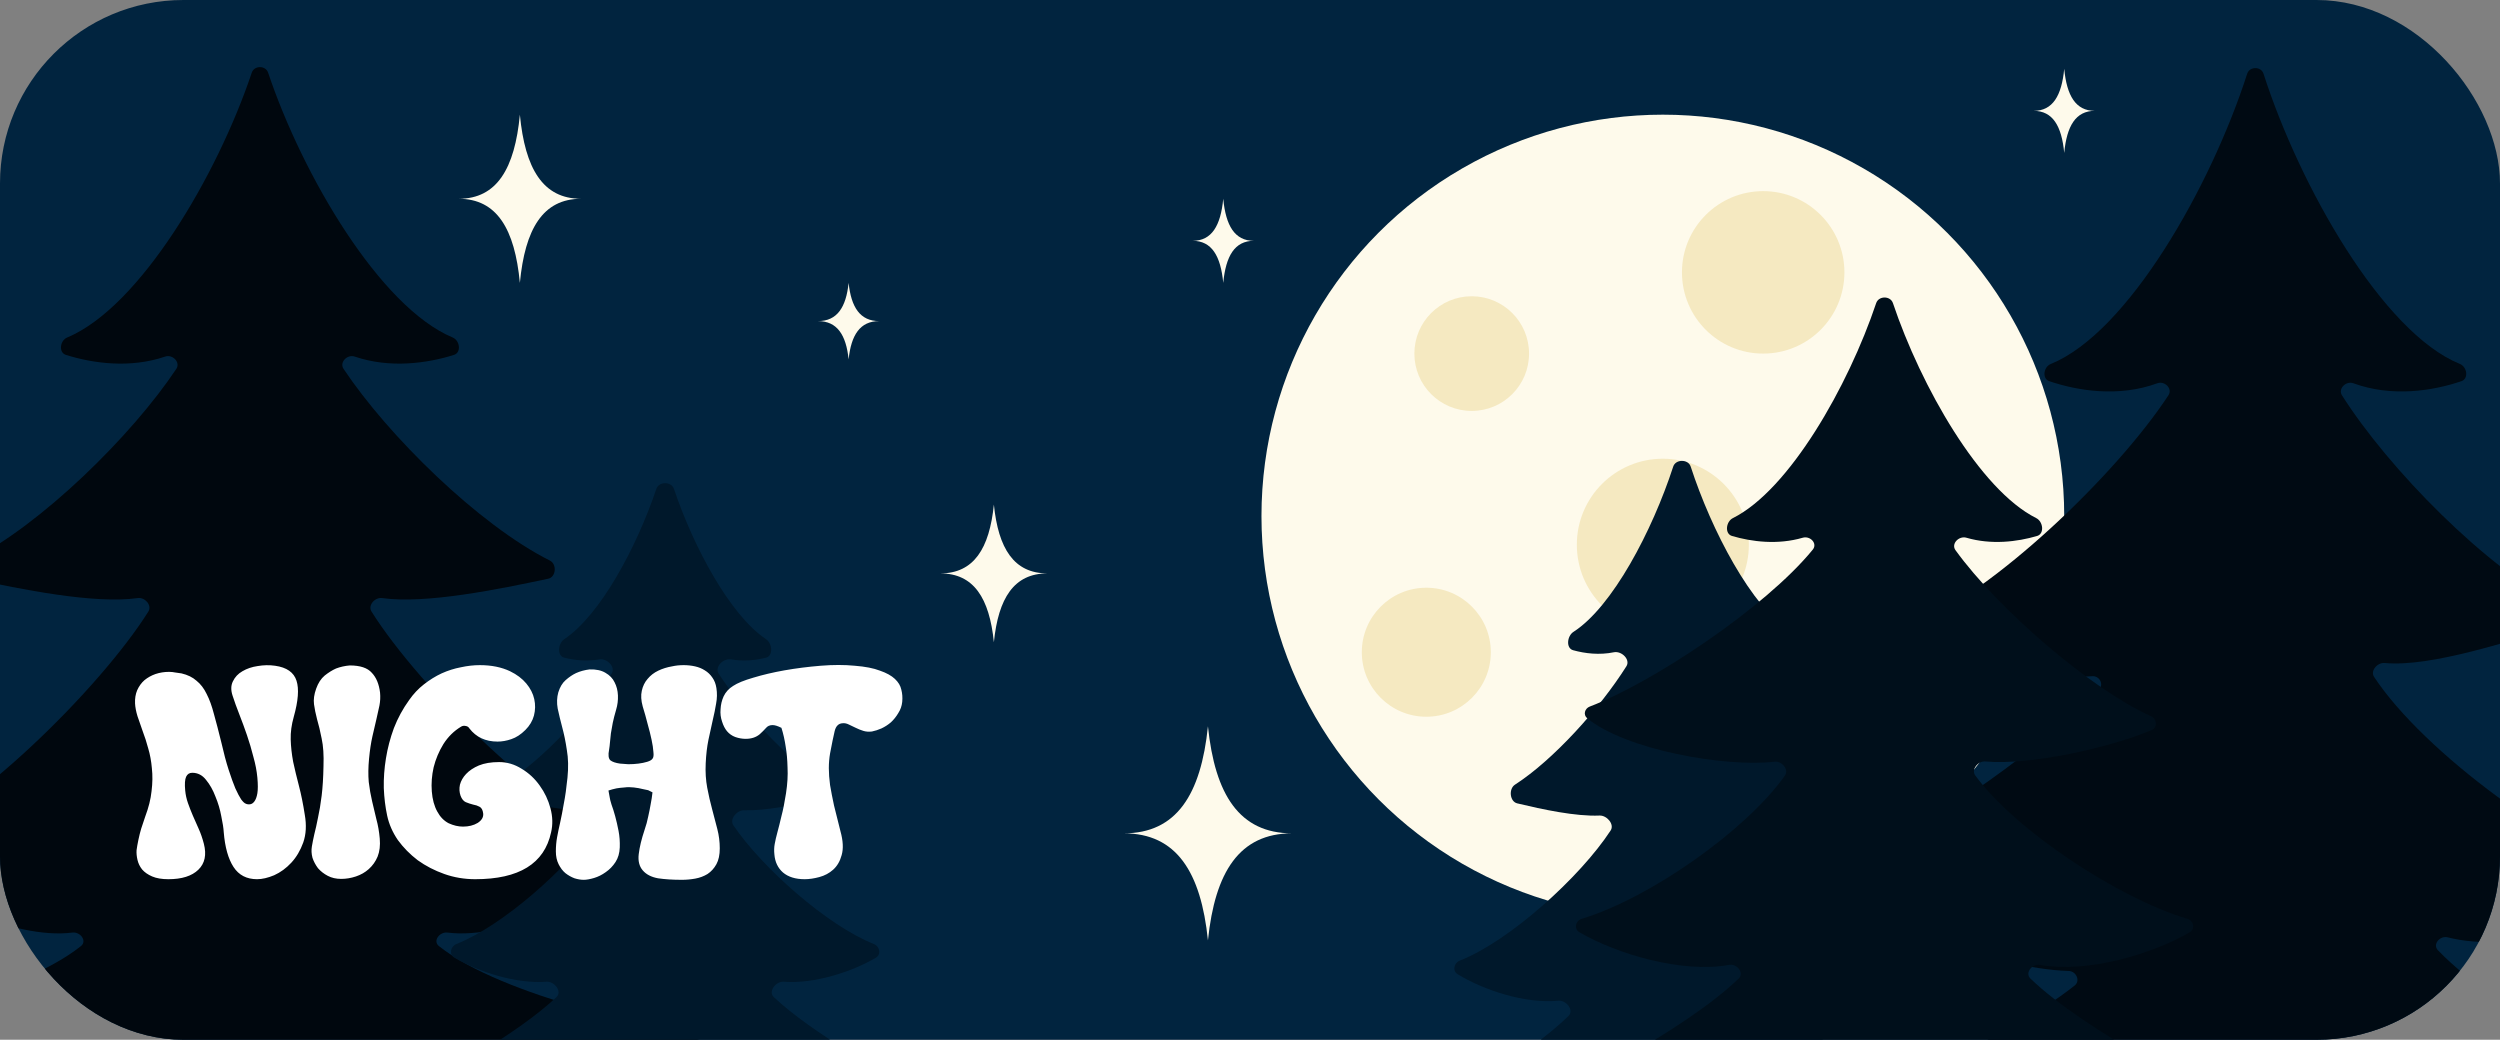<svg width="327" height="136" viewBox="0 0 327 136" fill="none" xmlns="http://www.w3.org/2000/svg">
<rect x="0" y="0" width="327" height="136" fill="#808080" stroke="none"/>
<g clip-path="url(#clip0_6_2235)">
<rect width="327" height="136" rx="24" fill="#01243F"/>
<circle cx="217.5" cy="67.5" r="52.5" fill="#FEFAEB"/>
<circle cx="230.625" cy="35.625" r="10.625" fill="#F5E9C1"/>
<circle cx="186.562" cy="85.312" r="8.438" fill="#F5E9C1"/>
<circle cx="192.5" cy="46.25" r="7.5" fill="#F5E9C1"/>
<circle cx="217.5" cy="71.25" r="11.25" fill="#F5E9C1"/>
<circle cx="249.375" cy="78.75" r="6.25" fill="#F5E9C1"/>
<circle cx="225" cy="107.5" r="7.5" fill="#F5E9C1"/>
<path d="M205.807 82.649C210.903 79.376 216.127 69.424 218.855 61.034C219.18 60.032 220.82 60.032 221.145 61.034C223.873 69.424 229.097 79.376 234.193 82.649C235.03 83.186 235.195 84.784 234.236 85.049C232.661 85.486 230.786 85.702 228.908 85.317C227.896 85.11 226.713 86.271 227.265 87.144C230.719 92.617 236.759 99.353 241.841 102.634C242.691 103.183 242.529 104.846 241.545 105.081C238.219 105.875 233.895 106.81 230.781 106.674C229.821 106.633 228.801 107.82 229.326 108.624C233.292 114.698 242.536 123.082 249.06 125.648C249.832 125.952 250.048 126.992 249.34 127.427C245.963 129.502 240.516 131.315 236.19 130.895C235.134 130.793 234.075 132.135 234.833 132.878C240.247 138.188 250.802 144.068 254.842 146.164C255.426 146.467 255.555 147.217 254.987 147.548C249.441 150.784 229.642 151 219.807 151C209.975 151 190.515 150.785 185.011 147.551C184.445 147.218 184.574 146.467 185.158 146.164C189.198 144.069 199.753 138.188 205.167 132.879C205.925 132.135 204.866 130.793 203.81 130.895C199.484 131.315 194.037 129.502 190.66 127.427C189.952 126.992 190.168 125.952 190.94 125.648C197.464 123.082 206.708 114.698 210.674 108.624C211.199 107.82 210.179 106.633 209.219 106.674C206.105 106.81 201.781 105.875 198.455 105.081C197.471 104.846 197.309 103.183 198.159 102.634C203.241 99.353 209.281 92.617 212.735 87.145C213.287 86.271 212.104 85.11 211.092 85.317C209.214 85.702 207.339 85.486 205.764 85.049C204.805 84.784 204.97 83.186 205.807 82.649Z" fill="#00182B"/>
<path d="M268.239 47.608C278.36 43.504 289.205 24.362 293.932 9.642C294.247 8.663 295.753 8.663 296.068 9.642C300.795 24.362 311.64 43.504 321.761 47.608C322.705 47.991 322.924 49.528 321.96 49.857C318.185 51.143 312.836 51.972 307.828 50.132C306.862 49.777 305.78 50.841 306.331 51.709C312.414 61.293 325.207 74.361 335.153 79.389C336.08 79.858 335.967 81.589 334.969 81.875C328.272 83.793 317.968 87.295 311.923 86.72C310.969 86.63 310.002 87.733 310.527 88.534C316.921 98.271 335.055 111.759 347.091 115.242C347.919 115.482 348.145 116.563 347.41 117.013C340.841 121.037 328.476 124.736 320.164 122.605C319.138 122.342 318.144 123.525 318.878 124.288C327.711 133.472 349.771 144.466 356.702 147.674C357.331 147.966 357.484 148.769 356.899 149.141C348.242 154.641 312.298 155 294.663 155C277.031 155 241.704 154.641 233.1 149.143C232.515 148.77 232.669 147.974 233.31 147.71C240.239 144.857 261.447 136.829 271.378 128.895C272.139 128.287 271.567 127.031 270.594 127.004C261.168 126.735 244.575 120.518 237.17 115.913C236.438 115.458 236.667 114.383 237.496 114.149C249.412 110.788 266.326 98.489 274.55 90.179C275.219 89.504 274.603 88.372 273.657 88.448C265.967 89.072 255.766 87.155 250.138 83.349C249.489 82.91 249.67 81.952 250.394 81.655C260.767 77.394 276.79 62.132 283.638 51.692C284.203 50.832 283.138 49.778 282.172 50.133C277.164 51.973 271.815 51.143 268.04 49.857C267.076 49.529 267.295 47.991 268.239 47.608Z" fill="#000A13"/>
<path d="M226.661 67.768C234.039 64.082 241.759 50.509 245.404 39.647C245.731 38.671 247.269 38.671 247.596 39.647C251.241 50.509 258.961 64.082 266.339 67.768C267.249 68.222 267.435 69.815 266.459 70.103C263.847 70.873 260.473 71.288 257.209 70.336C256.221 70.048 255.175 71.127 255.777 71.962C261.326 79.651 273.456 90.127 281.355 93.684C282.149 94.041 282.234 95.155 281.432 95.493C275.901 97.831 265.434 100.132 259.695 99.602C258.741 99.514 257.796 100.65 258.36 101.424C263.581 108.574 277.038 117.483 286.112 120.184C286.937 120.43 287.157 121.507 286.413 121.941C281.522 124.79 273.012 127.326 266.84 126.208C265.798 126.019 264.818 127.261 265.581 127.996C272.653 134.811 288.277 142.669 293.718 145.214C294.346 145.508 294.467 146.307 293.866 146.651C286.73 150.731 259.63 151 246.241 151C232.854 151 206.219 150.731 199.133 146.653C198.533 146.308 198.654 145.508 199.282 145.214C204.723 142.669 220.347 134.811 227.419 127.996C228.182 127.261 227.202 126.019 226.16 126.208C219.988 127.327 211.478 124.791 206.587 121.941C205.843 121.508 206.063 120.429 206.887 120.18C215.828 117.476 228.427 108.583 233.471 101.439C234.023 100.657 233.073 99.522 232.122 99.632C225.617 100.386 212.609 98.072 207.602 93.943C207.054 93.492 207.279 92.669 207.942 92.417C216.044 89.338 230.869 79.542 237.113 71.887C237.764 71.089 236.779 70.048 235.791 70.337C232.527 71.288 229.153 70.873 226.541 70.103C225.565 69.815 225.751 68.223 226.661 67.768Z" fill="#000F1B"/>
<path d="M8.787 44.146C18.311 40.166 28.445 22.889 32.931 9.504C33.255 8.538 34.745 8.538 35.069 9.504C39.555 22.889 49.689 40.166 59.213 44.146C60.16 44.542 60.36 46.111 59.381 46.42C55.852 47.532 50.987 48.206 46.398 46.641C45.425 46.309 44.364 47.387 44.934 48.243C50.718 56.937 62.581 68.632 71.93 73.325C72.866 73.795 72.733 75.479 71.709 75.696C65.317 77.053 55.695 79.04 49.984 78.228C49.036 78.093 48.084 79.177 48.592 79.988C54.732 89.781 71.997 107.173 83.451 111.072C84.278 111.353 84.511 112.491 83.785 112.977C77.611 117.106 66.337 122.962 58.538 121.981C57.488 121.849 56.577 123.084 57.405 123.743C65.945 130.538 85.992 134.267 92.62 136.32C93.295 136.529 93.444 137.323 92.836 137.682C84.392 142.673 50.397 143 33.679 143C16.964 143 -16.447 142.673 -24.837 137.685C-25.444 137.324 -25.295 136.529 -24.62 136.32C-17.991 134.267 2.055 130.538 10.595 123.743C11.423 123.084 10.512 121.849 9.462 121.981C1.663 122.962 -9.611 117.106 -15.785 112.977C-16.511 112.491 -16.277 111.353 -15.451 111.072C-3.997 107.173 13.268 89.781 19.408 79.988C19.916 79.178 18.964 78.093 18.016 78.228C12.305 79.04 2.683 77.053 -3.709 75.696C-4.733 75.479 -4.866 73.795 -3.931 73.325C5.419 68.633 17.282 56.938 23.066 48.243C23.636 47.388 22.575 46.309 21.602 46.641C17.013 48.207 12.148 47.532 8.619 46.42C7.64 46.111 7.84 44.542 8.787 44.146Z" fill="#00070E"/>
<path d="M73.809 83.6C78.51 80.466 83.292 71.55 85.848 63.945C86.182 62.951 87.818 62.951 88.152 63.945C90.708 71.55 95.49 80.466 100.191 83.6C101.023 84.155 101.167 85.782 100.197 86.025C98.822 86.37 97.228 86.531 95.622 86.248C94.606 86.069 93.435 87.249 94 88.114C97.228 93.054 102.708 99.037 107.388 102.082C108.241 102.637 108.069 104.333 107.078 104.563C104.034 105.27 100.188 106.066 97.346 105.981C96.386 105.952 95.38 107.152 95.919 107.946C99.695 113.509 108.209 121.064 114.301 123.479C115.079 123.788 115.292 124.84 114.571 125.265C111.435 127.114 106.516 128.711 102.531 128.413C101.473 128.333 100.438 129.693 101.211 130.42C106.339 135.244 115.984 140.524 119.814 142.477C120.406 142.779 120.535 143.536 119.952 143.857C114.592 146.803 96.053 147 86.818 147C77.586 147 59.364 146.803 54.046 143.859C53.465 143.537 53.593 142.779 54.185 142.477C58.016 140.524 67.661 135.244 72.789 130.42C73.562 129.693 72.527 128.334 71.469 128.413C67.484 128.711 62.565 127.114 59.429 125.265C58.708 124.841 58.921 123.788 59.699 123.479C65.791 121.064 74.305 113.509 78.081 107.946C78.62 107.152 77.614 105.953 76.654 105.981C73.812 106.066 69.966 105.27 66.922 104.564C65.931 104.334 65.759 102.637 66.612 102.082C71.293 99.037 76.772 93.054 80 88.114C80.565 87.249 79.394 86.069 78.378 86.248C76.772 86.531 75.178 86.37 73.803 86.025C72.833 85.782 72.978 84.155 73.809 83.6Z" fill="#00182B"/>
<path d="M18.984 106.84C19.437 105.64 19.717 104.52 19.824 103.48C19.957 102.413 19.97 101.413 19.864 100.48C19.784 99.547 19.624 98.68 19.384 97.88C19.17 97.08 18.93 96.333 18.664 95.64C18.424 94.947 18.197 94.293 17.984 93.68C17.797 93.067 17.69 92.507 17.664 92C17.637 91.36 17.73 90.787 17.944 90.28C18.184 89.747 18.504 89.307 18.904 88.96C19.33 88.613 19.81 88.347 20.344 88.16C20.904 87.973 21.49 87.88 22.104 87.88C22.397 87.88 22.664 87.907 22.904 87.96C23.17 87.987 23.45 88.027 23.744 88.08C24.544 88.267 25.197 88.587 25.704 89.04C26.237 89.467 26.677 90.04 27.024 90.76C27.397 91.48 27.717 92.36 27.984 93.4C28.277 94.44 28.597 95.667 28.944 97.08C29.264 98.493 29.584 99.693 29.904 100.68C30.224 101.667 30.517 102.48 30.784 103.12C31.077 103.76 31.33 104.24 31.544 104.56C31.784 104.88 31.984 105.067 32.144 105.12C32.304 105.2 32.49 105.227 32.704 105.2C32.917 105.173 33.104 105.053 33.264 104.84C33.45 104.6 33.584 104.24 33.664 103.76C33.744 103.28 33.744 102.6 33.664 101.72C33.584 100.84 33.41 99.933 33.144 99C32.904 98.04 32.624 97.093 32.304 96.16C31.984 95.227 31.65 94.32 31.304 93.44C30.957 92.56 30.664 91.747 30.424 91C30.184 90.28 30.197 89.653 30.464 89.12C30.73 88.56 31.144 88.12 31.704 87.8C32.29 87.453 32.957 87.227 33.704 87.12C34.477 86.987 35.237 86.973 35.984 87.08C37.504 87.293 38.437 87.947 38.784 89.04C39.13 90.107 39.01 91.68 38.424 93.76C38.13 94.8 37.997 95.787 38.024 96.72C38.05 97.653 38.157 98.627 38.344 99.64C38.557 100.627 38.81 101.68 39.104 102.8C39.397 103.92 39.65 105.173 39.864 106.56C40.104 107.92 40.037 109.133 39.664 110.2C39.29 111.24 38.77 112.12 38.104 112.84C37.437 113.56 36.69 114.107 35.864 114.48C35.037 114.827 34.29 115 33.624 115C32.264 115 31.237 114.467 30.544 113.4C29.85 112.333 29.424 110.813 29.264 108.84C29.237 108.333 29.13 107.64 28.944 106.76C28.784 105.88 28.53 105.027 28.184 104.2C27.864 103.347 27.45 102.613 26.944 102C26.464 101.387 25.864 101.08 25.144 101.08C24.77 101.08 24.504 101.253 24.344 101.6C24.184 101.947 24.144 102.547 24.224 103.4C24.277 103.96 24.397 104.507 24.584 105.04C24.77 105.573 24.984 106.12 25.224 106.68C25.464 107.213 25.717 107.787 25.984 108.4C26.25 108.987 26.477 109.64 26.664 110.36C27.037 111.8 26.797 112.933 25.944 113.76C25.09 114.587 23.784 115 22.024 115C21.17 115 20.464 114.88 19.904 114.64C19.344 114.4 18.904 114.093 18.584 113.72C18.29 113.347 18.09 112.933 17.984 112.48C17.877 112.027 17.837 111.6 17.864 111.2C17.917 110.8 17.997 110.347 18.104 109.84C18.21 109.333 18.33 108.853 18.464 108.4C18.624 107.893 18.797 107.373 18.984 106.84ZM45.752 87.04C47.112 87.04 48.072 87.36 48.632 88C49.218 88.613 49.578 89.48 49.712 90.6C49.765 91.16 49.738 91.72 49.632 92.28C49.525 92.813 49.392 93.413 49.232 94.08C49.072 94.72 48.898 95.467 48.712 96.32C48.525 97.147 48.378 98.12 48.272 99.24C48.165 100.36 48.152 101.373 48.232 102.28C48.338 103.16 48.485 104 48.672 104.8C48.858 105.6 49.045 106.387 49.232 107.16C49.445 107.933 49.592 108.773 49.672 109.68C49.752 110.587 49.658 111.373 49.392 112.04C49.125 112.68 48.738 113.227 48.232 113.68C47.752 114.107 47.192 114.427 46.552 114.64C45.912 114.853 45.272 114.96 44.632 114.96C43.965 114.96 43.378 114.827 42.872 114.56C42.365 114.293 41.938 113.96 41.592 113.56C41.272 113.133 41.032 112.68 40.872 112.2C40.738 111.693 40.712 111.2 40.792 110.72C40.872 110.24 40.978 109.707 41.112 109.12C41.272 108.507 41.432 107.787 41.592 106.96C41.778 106.133 41.938 105.173 42.072 104.08C42.205 102.987 42.285 101.707 42.312 100.24C42.365 98.773 42.285 97.56 42.072 96.6C41.885 95.64 41.685 94.8 41.472 94.08C41.285 93.36 41.152 92.707 41.072 92.12C40.992 91.507 41.085 90.827 41.352 90.08C41.618 89.333 41.992 88.76 42.472 88.36C42.978 87.96 43.472 87.653 43.952 87.44C44.512 87.227 45.112 87.093 45.752 87.04ZM60.32 95.04C59.387 95.6 58.613 96.36 58 97.32C57.413 98.28 56.987 99.293 56.72 100.36C56.48 101.427 56.4 102.48 56.48 103.52C56.56 104.56 56.8 105.44 57.2 106.16C57.573 106.853 58.067 107.36 58.68 107.68C59.32 107.973 59.947 108.12 60.56 108.12C61.307 108.12 61.947 107.96 62.48 107.64C63.013 107.293 63.253 106.88 63.2 106.4C63.147 105.947 62.987 105.653 62.72 105.52C62.48 105.387 62.2 105.293 61.88 105.24C61.56 105.16 61.24 105.053 60.92 104.92C60.627 104.787 60.4 104.507 60.24 104.08C60.08 103.627 60.053 103.147 60.16 102.64C60.293 102.133 60.56 101.667 60.96 101.24C61.387 100.787 61.947 100.413 62.64 100.12C63.36 99.827 64.24 99.68 65.28 99.68C66.32 99.68 67.307 99.973 68.24 100.56C69.173 101.12 69.96 101.853 70.6 102.76C71.24 103.64 71.707 104.627 72 105.72C72.293 106.813 72.32 107.867 72.08 108.88C71.2 112.96 67.893 115 62.16 115C60.747 115 59.4 114.773 58.12 114.32C56.84 113.867 55.68 113.267 54.64 112.52C53.627 111.747 52.76 110.867 52.04 109.88C51.347 108.867 50.88 107.8 50.64 106.68C50.4 105.56 50.253 104.36 50.2 103.08C50.173 101.8 50.267 100.507 50.48 99.2C50.693 97.867 51.04 96.547 51.52 95.24C52.027 93.933 52.693 92.707 53.52 91.56C54.08 90.76 54.72 90.08 55.44 89.52C56.187 88.933 56.96 88.453 57.76 88.08C58.587 87.707 59.427 87.44 60.28 87.28C61.133 87.093 61.96 87 62.76 87C64.28 87 65.6 87.267 66.72 87.8C67.6 88.227 68.307 88.76 68.84 89.4C69.373 90.04 69.72 90.72 69.88 91.44C70.04 92.16 70.027 92.88 69.84 93.6C69.653 94.293 69.28 94.92 68.72 95.48C68.133 96.067 67.52 96.467 66.88 96.68C66.267 96.893 65.667 97 65.08 97C63.507 97 62.28 96.427 61.4 95.28C61.293 95.093 61.133 94.987 60.92 94.96C60.707 94.907 60.507 94.933 60.32 95.04ZM77.106 87.56C77.959 87.533 78.652 87.68 79.186 88C79.746 88.32 80.146 88.733 80.386 89.24C80.652 89.747 80.799 90.32 80.826 90.96C80.852 91.6 80.772 92.227 80.586 92.84C80.399 93.48 80.252 94.053 80.146 94.56C80.066 95.04 79.986 95.493 79.906 95.92C79.852 96.32 79.812 96.707 79.786 97.08C79.759 97.427 79.719 97.76 79.666 98.08C79.532 98.747 79.586 99.2 79.826 99.44C80.092 99.653 80.519 99.8 81.106 99.88C81.399 99.907 81.759 99.933 82.186 99.96C82.639 99.96 83.079 99.933 83.506 99.88C83.932 99.827 84.319 99.747 84.666 99.64C85.012 99.533 85.239 99.4 85.346 99.24C85.479 99.08 85.519 98.787 85.466 98.36C85.439 97.907 85.359 97.373 85.226 96.76C85.092 96.12 84.919 95.427 84.706 94.68C84.519 93.933 84.306 93.173 84.066 92.4C83.852 91.627 83.812 90.947 83.946 90.36C84.079 89.747 84.332 89.227 84.706 88.8C85.079 88.347 85.546 87.987 86.106 87.72C86.666 87.453 87.266 87.267 87.906 87.16C88.146 87.107 88.386 87.067 88.626 87.04C88.892 87.013 89.159 87 89.426 87C89.932 87 90.426 87.053 90.906 87.16C91.386 87.267 91.812 87.44 92.186 87.68C92.586 87.92 92.919 88.24 93.186 88.64C93.452 89.013 93.626 89.467 93.706 90C93.812 90.667 93.799 91.347 93.666 92.04C93.559 92.707 93.412 93.427 93.226 94.2C93.066 94.973 92.879 95.827 92.666 96.76C92.479 97.667 92.359 98.693 92.306 99.84C92.252 100.987 92.319 102.053 92.506 103.04C92.692 104.027 92.906 104.96 93.146 105.84C93.386 106.72 93.612 107.587 93.826 108.44C94.039 109.267 94.146 110.107 94.146 110.96C94.146 111.813 93.999 112.507 93.706 113.04C93.412 113.573 93.026 114 92.546 114.32C92.066 114.613 91.532 114.813 90.946 114.92C90.359 115.027 89.772 115.08 89.186 115.08C87.986 115.08 86.946 115.013 86.066 114.88C85.186 114.72 84.519 114.373 84.066 113.84C83.612 113.307 83.439 112.6 83.546 111.72C83.652 110.813 83.906 109.76 84.306 108.56C84.519 107.947 84.679 107.36 84.786 106.8C84.919 106.213 85.026 105.68 85.106 105.2C85.212 104.667 85.292 104.147 85.346 103.64C85.186 103.56 84.999 103.467 84.786 103.36C84.572 103.307 84.319 103.253 84.026 103.2C83.732 103.12 83.359 103.053 82.906 103C82.479 102.947 82.066 102.947 81.666 103C81.266 103.027 80.919 103.067 80.626 103.12C80.252 103.2 79.906 103.293 79.586 103.4L79.746 104.28C79.772 104.493 79.852 104.813 79.986 105.24C80.146 105.667 80.306 106.173 80.466 106.76C80.626 107.347 80.772 107.987 80.906 108.68C81.039 109.373 81.092 110.093 81.066 110.84C81.039 111.587 80.852 112.227 80.506 112.76C80.159 113.293 79.732 113.733 79.226 114.08C78.746 114.427 78.239 114.68 77.706 114.84C77.172 115 76.719 115.08 76.346 115.08C75.972 115.08 75.572 115.013 75.146 114.88C74.719 114.72 74.319 114.493 73.946 114.2C73.599 113.907 73.306 113.52 73.066 113.04C72.826 112.56 72.706 112 72.706 111.36C72.706 110.72 72.759 110.107 72.866 109.52C72.972 108.933 73.106 108.293 73.266 107.6C73.426 106.88 73.586 106.053 73.746 105.12C73.932 104.187 74.092 103.053 74.226 101.72C74.359 100.387 74.332 99.187 74.146 98.12C73.986 97.027 73.786 96.04 73.546 95.16C73.306 94.253 73.106 93.427 72.946 92.68C72.812 91.933 72.839 91.227 73.026 90.56C73.239 89.867 73.559 89.333 73.986 88.96C74.439 88.56 74.892 88.253 75.346 88.04C75.879 87.8 76.466 87.64 77.106 87.56ZM102.211 95.2C101.731 94.96 101.345 94.84 101.051 94.84C100.678 94.84 100.385 94.973 100.171 95.24C99.958 95.48 99.691 95.747 99.371 96.04C98.891 96.44 98.278 96.64 97.531 96.64C97.078 96.64 96.625 96.56 96.171 96.4C95.745 96.24 95.385 95.987 95.091 95.64C94.825 95.32 94.611 94.907 94.451 94.4C94.265 93.867 94.198 93.32 94.251 92.76C94.278 92.173 94.411 91.613 94.651 91.08C94.918 90.52 95.331 90.067 95.891 89.72C96.451 89.347 97.331 88.987 98.531 88.64C99.758 88.267 101.118 87.947 102.611 87.68C104.131 87.413 105.705 87.213 107.331 87.08C108.958 86.947 110.451 86.947 111.811 87.08C113.171 87.187 114.265 87.4 115.091 87.72C115.945 88.013 116.598 88.373 117.051 88.8C117.505 89.227 117.785 89.693 117.891 90.2C118.025 90.707 118.065 91.24 118.011 91.8C117.958 92.333 117.785 92.827 117.491 93.28C117.225 93.733 116.905 94.133 116.531 94.48C116.158 94.8 115.745 95.067 115.291 95.28C114.865 95.467 114.451 95.6 114.051 95.68C113.651 95.733 113.278 95.707 112.931 95.6C112.585 95.493 112.251 95.36 111.931 95.2C111.611 95.04 111.305 94.893 111.011 94.76C110.745 94.627 110.478 94.573 110.211 94.6C109.678 94.627 109.331 94.973 109.171 95.64C109.011 96.307 108.811 97.28 108.571 98.56C108.465 99.173 108.411 99.813 108.411 100.48C108.411 101.147 108.465 101.88 108.571 102.68C108.705 103.48 108.878 104.373 109.091 105.36C109.331 106.347 109.611 107.467 109.931 108.72C110.278 109.973 110.331 111.013 110.091 111.84C109.878 112.64 109.505 113.28 108.971 113.76C108.465 114.213 107.865 114.533 107.171 114.72C106.478 114.907 105.838 115 105.251 115C104.051 115 103.105 114.707 102.411 114.12C101.745 113.533 101.371 112.747 101.291 111.76C101.238 111.28 101.251 110.827 101.331 110.4C101.411 109.947 101.531 109.427 101.691 108.84C101.851 108.253 102.025 107.56 102.211 106.76C102.425 105.96 102.625 104.96 102.811 103.76C102.998 102.533 103.065 101.413 103.011 100.4C102.985 99.36 102.905 98.453 102.771 97.68C102.638 96.773 102.451 95.947 102.211 95.2Z" fill="white"/>
<path d="M158 95C157.083 103.951 153.875 109 147 109C153.875 109 157.083 114.049 158 123C158.917 114.049 162.125 109 169 109C162.125 109 158.917 103.951 158 95Z" fill="#FEFAEB"/>
<path d="M68 15C67.333 22.033 65 26 60 26C65 26 67.333 29.967 68 37C68.667 29.967 71 26 76 26C71 26 68.667 22.033 68 15Z" fill="#FEFAEB"/>
<path d="M270 9C269.667 12.516 268.5 14.5 266 14.5C268.5 14.5 269.667 16.484 270 20C270.333 16.484 271.5 14.5 274 14.5C271.5 14.5 270.333 12.516 270 9Z" fill="#FEFAEB"/>
<path d="M160 26C159.667 29.516 158.5 31.5 156 31.5C158.5 31.5 159.667 33.484 160 37C160.333 33.484 161.5 31.5 164 31.5C161.5 31.5 160.333 29.516 160 26Z" fill="#FEFAEB"/>
<path d="M130 66C129.417 71.754 127.375 75 123 75C127.375 75 129.417 78.246 130 84C130.583 78.246 132.625 75 137 75C132.625 75 130.583 71.754 130 66Z" fill="#FEFAEB"/>
<path d="M111 37C110.667 40.197 109.5 42 107 42C109.5 42 110.667 43.803 111 47C111.333 43.803 112.5 42 115 42C112.5 42 111.333 40.197 111 37Z" fill="#FEFAEB"/>
</g>
<defs>
<clipPath id="clip0_6_2235">
<rect width="327" height="136" rx="24" fill="white"/>
</clipPath>
</defs>
</svg>
